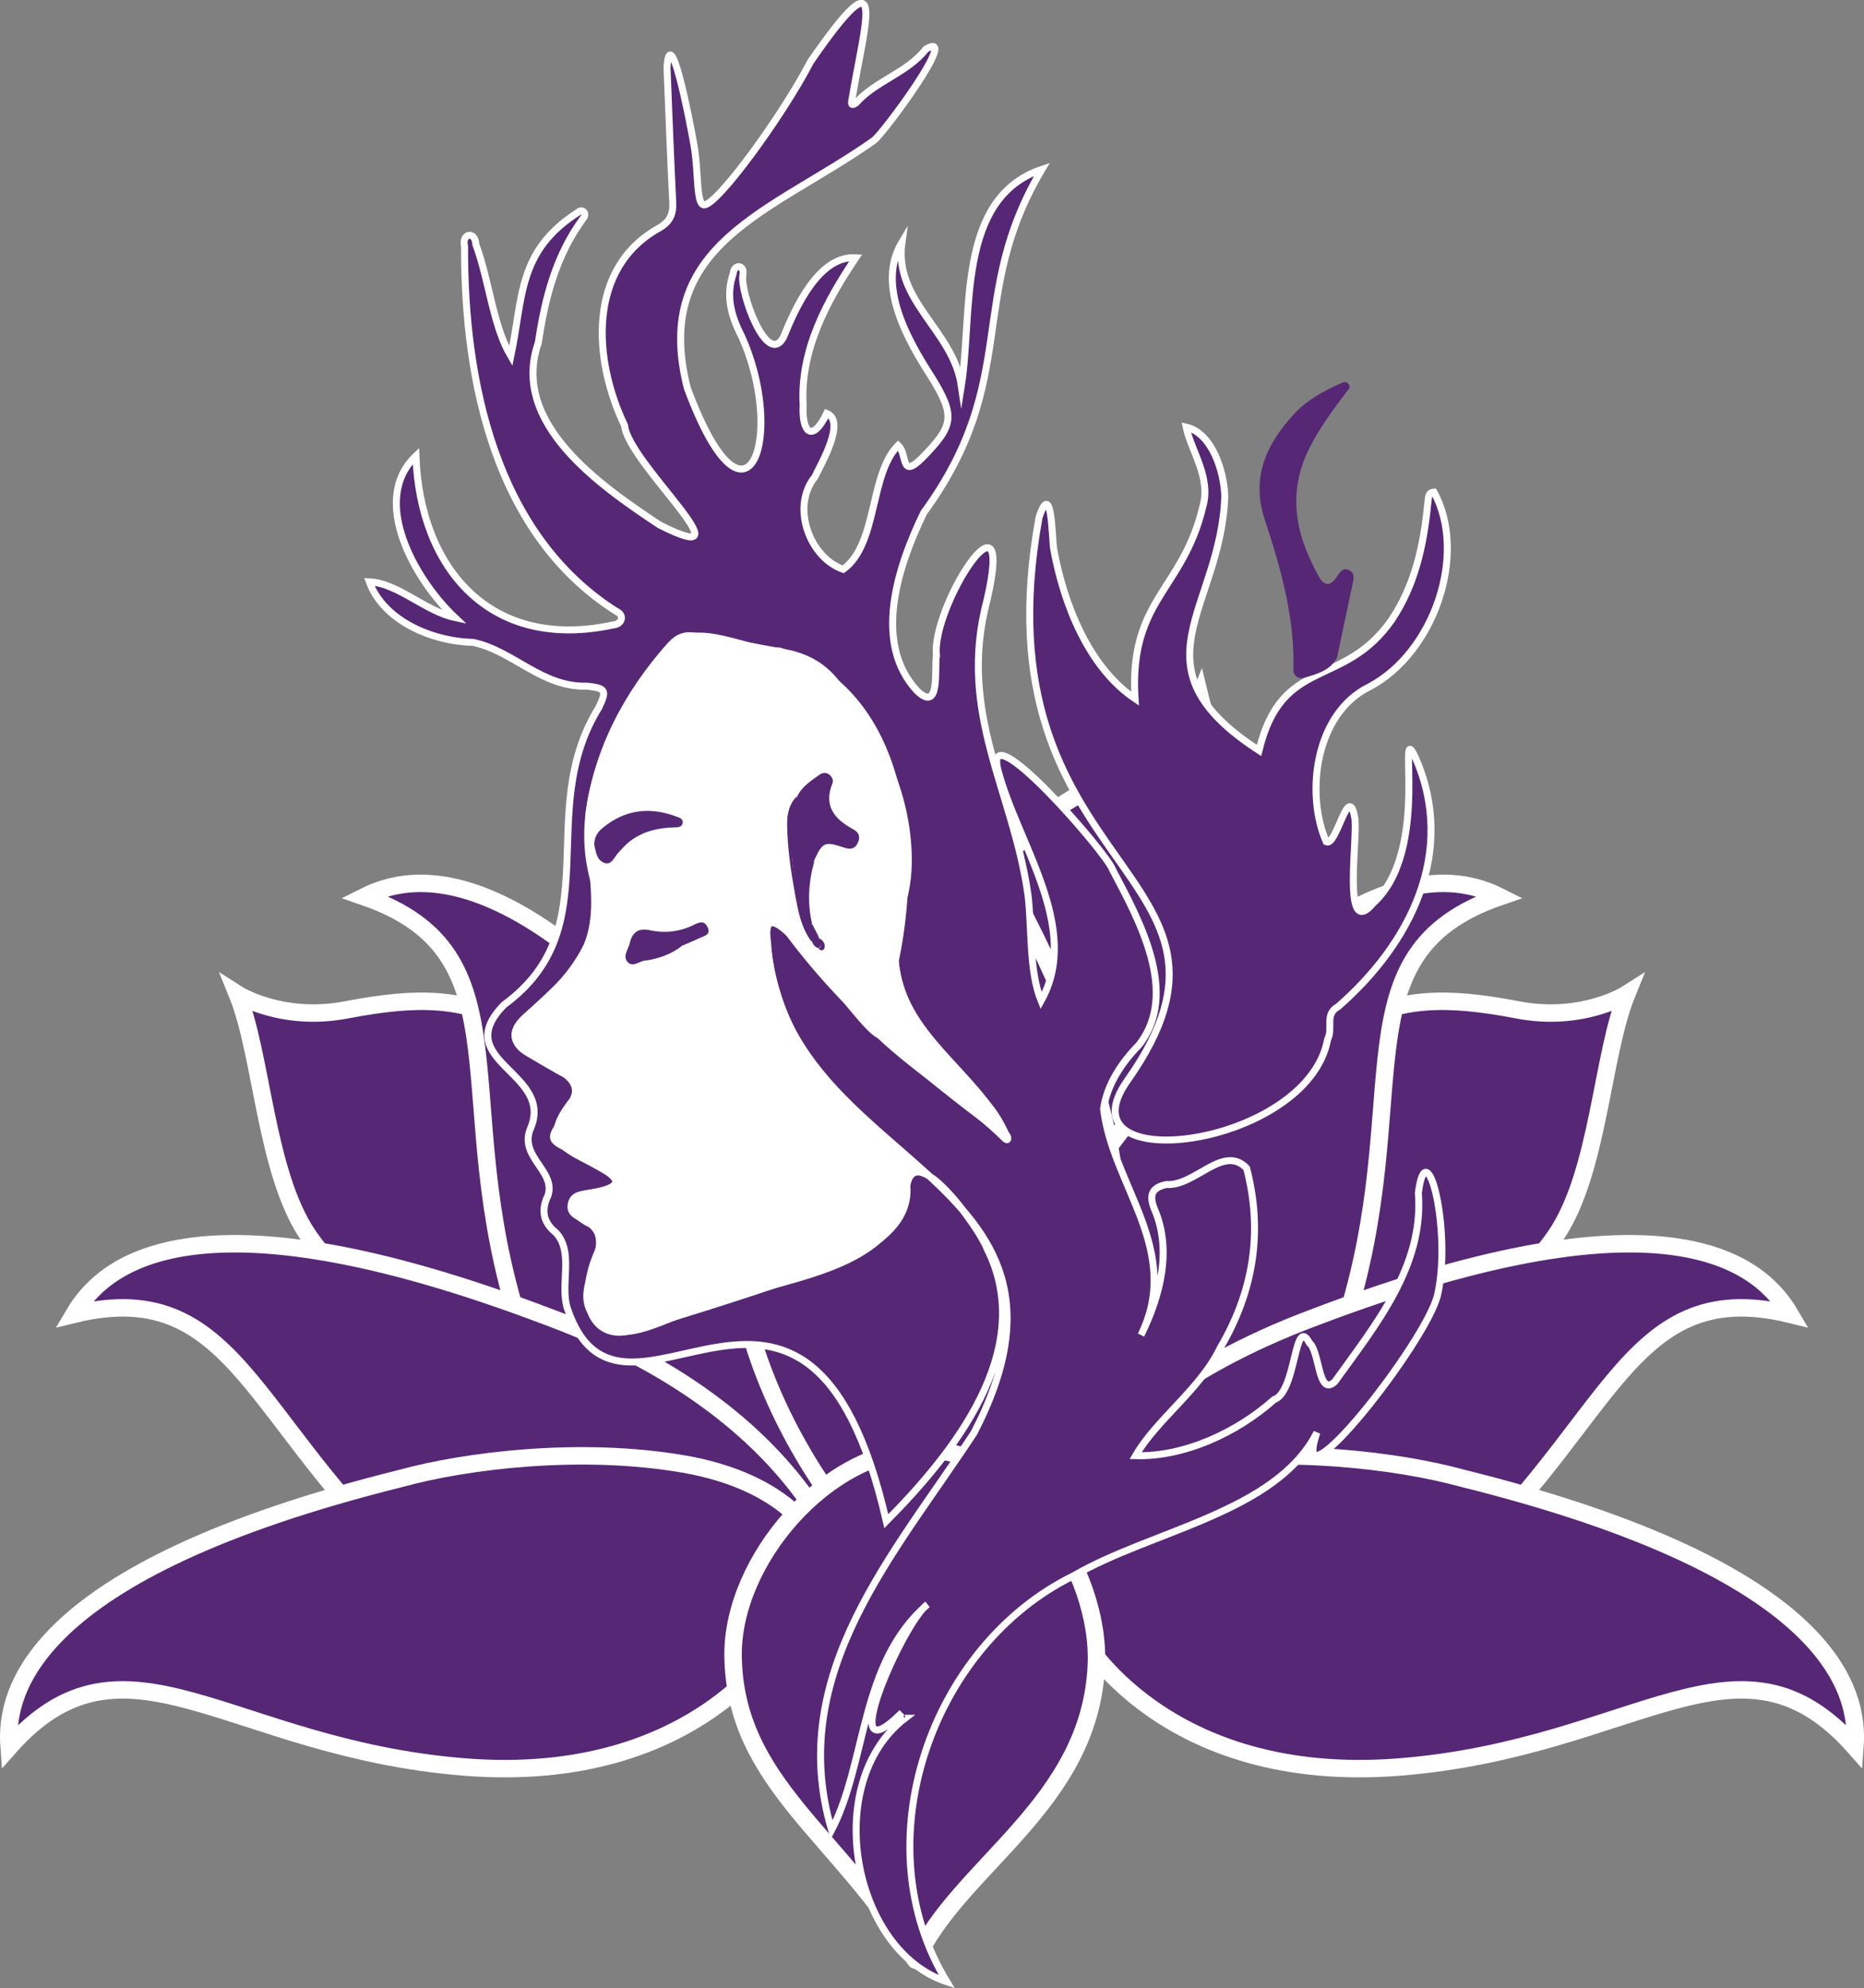 <?xml version="1.0" encoding="UTF-8"?>
<svg id="Layer_2" data-name="Layer 2" xmlns="http://www.w3.org/2000/svg" xmlns:xlink="http://www.w3.org/1999/xlink" viewBox="0 0 533.96 569.5">
  <rect x="0" y="0" width="533.96" height="569.5" fill="#808080" stroke="none"/>
  <defs>
    <style>
      .cls-1 {
        stroke-width: 5px;
      }

      .cls-1, .cls-2, .cls-3, .cls-4 {
        fill: #562775;
      }

      .cls-1, .cls-2, .cls-4 {
        stroke: #fff;
        stroke-miterlimit: 10;
      }

      .cls-5 {
        fill: none;
      }

      .cls-5, .cls-6, .cls-3 {
        stroke-width: 0px;
      }

      .cls-7 {
        clip-path: url(#clippath-1);
      }

      .cls-2 {
        stroke-width: .25px;
      }

      .cls-6 {
        fill: #fff;
      }

      .cls-8 {
        clip-path: url(#clippath);
      }

      .cls-4 {
        stroke-width: 2px;
      }
    </style>
    <clipPath id="clippath">
      <rect class="cls-5" y="191.36" width="266.98" height="317.73"/>
    </clipPath>
    <clipPath id="clippath-1">
      <rect class="cls-5" x="266.98" y="191.36" width="266.98" height="317.73"/>
    </clipPath>
  </defs>
  <g id="Layer_1-2" data-name="Layer 1">
    <g>
      <g id="_Mirror_Repeat_" data-name="&amp;lt;Mirror Repeat&amp;gt;">
        <g class="cls-8">
          <path class="cls-1" d="m172.64,306.77s-6.8-23.43-6.25-39.6c.73-21.63,19.41-49.24,23.86-67.59,0,0,5.52,13.9,22.68,21.87,19.98,9.27,28.88,16.77,36.96,31.56,7.36,13.47,22.23,50.08,9.8,70.05-12.43,19.97-28.2,51.57-48.69,31.57-20.5-20-38.36-47.86-38.36-47.86Z"/>
          <path class="cls-1" d="m116.29,382.04s-19.2-15.05-28.2-28.49c-12.03-17.98-13-51.31-20.1-68.8,0,0,12.6,8.06,31.19,4.51,21.63-4.14,33.24-3.25,48.43,4.03,13.84,6.63,47.29,27.67,48.86,51.14s7.23,58.33-21.09,54.06c-28.32-4.27-59.09-16.45-59.09-16.45Z"/>
          <path class="cls-1" d="m218.52,449.56s-48.83-5.24-69.69-70.07c-20.86-64.83,2.79-106.35-44.51-122.64,13.54-6.83,48.35-14.72,114.21,74.63,11.4,14.72,34.52,73.05,34.52,73.05l-5.26,42.57-29.27,2.46Z"/>
          <path class="cls-1" d="m221.52,476.69s-43.9,22.02-96.53-21.2c-52.63-43.22-55.21-90.93-103.81-79.04,7.69-13.07,32.69-38.54,136.42.94,79.67,29.75,87.19,81.38,87.19,81.38l-23.28,17.91Z"/>
          <path class="cls-1" d="m224.32,468.43s-23.48,43.13-91.36,37.68c-67.89-5.46-97.24-43.16-130.35-5.66-1.15-15.12,4.85-50.31,112.56-77.08,17.95-4.92,50.85-9.19,80.7-4.03,29.85,5.16,37.34,21.1,37.34,21.1l-8.89,27.99Z"/>
        </g>
      </g>
      <g id="_Mirror_Repeat_-2" data-name="&amp;lt;Mirror Repeat&amp;gt;">
        <g class="cls-7">
          <path class="cls-1" d="m361.33,306.77s6.8-23.43,6.25-39.6c-.73-21.63-19.41-49.24-23.86-67.59,0,0-5.52,13.9-22.68,21.87-19.98,9.27-28.88,16.77-36.96,31.56-7.36,13.47-22.23,50.08-9.8,70.05,12.43,19.97,28.2,51.57,48.69,31.57,20.5-20,38.36-47.86,38.36-47.86Z"/>
          <path class="cls-1" d="m417.68,382.04s19.2-15.05,28.2-28.49c12.03-17.98,13-51.31,20.1-68.8,0,0-12.6,8.06-31.19,4.51-21.63-4.14-33.24-3.25-48.43,4.03-13.84,6.63-47.29,27.67-48.86,51.14s-7.23,58.33,21.09,54.06c28.32-4.27,59.09-16.45,59.09-16.45Z"/>
          <path class="cls-1" d="m315.44,449.56s48.83-5.24,69.69-70.07c20.86-64.83-2.79-106.35,44.51-122.64-13.54-6.83-48.35-14.72-114.21,74.63-11.4,14.72-34.52,73.05-34.52,73.05l5.26,42.57,29.27,2.46Z"/>
          <path class="cls-1" d="m312.45,476.69s43.9,22.02,96.53-21.2c52.63-43.22,55.21-90.93,103.81-79.04-7.69-13.07-32.69-38.54-136.42.94-79.67,29.75-87.19,81.38-87.19,81.38l23.28,17.91Z"/>
          <path class="cls-1" d="m309.65,468.43s23.48,43.13,91.36,37.68c67.89-5.46,97.24-43.16,130.35-5.66,1.15-15.12-4.85-50.31-112.56-77.08-17.95-4.92-50.85-9.19-80.7-4.03-29.85,5.16-37.34,21.1-37.34,21.1l8.89,27.99Z"/>
        </g>
      </g>
    </g>
    <path class="cls-1" d="m319.84,348.34c-.34-58.49-56.36-135.64-56.36-135.64,0,0-57.44,90.84-53.48,141.93,5.02,64.63,56.34,105.6,56.34,105.6,0,0,53.97-32.53,53.5-111.89Z"/>
    <path class="cls-1" d="m314.06,477.05c-1.87,39.88-39.3,57.23-51.7,84.35-.03.06-.1.06-.13,0-21.81-36.04-51.7-50.77-52.23-86.99-.4-27.43,27.07-59.23,54.5-59.23s50.84,34.45,49.55,61.86Z"/>
    <g>
      <path class="cls-4" d="m258.4,490.53c-20.21,20.07.65-26.6,7.26-30.95-19.34,16.72-17.32,45.19-27.44,64.6-13.28-44.81,18.18-79.24,40.78-113.75,39.17-75.45-55.28-75.51-59.13-140.5-2.92-21.23,26.05,24.38,32.03,26.51,11.35,10.75,24.96,18.8,36.07,29.75,1.02.89.88-.76.19-1.24-8.6-18.07-29.8-28.13-31.74-49.53,6.87-32.53,3-76.94-33.09-88.94-9.92-.11-22.75-8.37-31.22-1.64-12.5,13.98-21,29.92-23.46,48.69,1.27,27.62,7.77,36.78-17.39,57.16-14.72,12.59,19.2,12.98,12.75,24.54-10.2,12.95-1.04,13.73,9.39,20.03,8.49,5.31-3.49,6-7.45,7.15-5.28,2.47.18,6.86,3.33,8.26,7.47,6-4.96,16.99.03,25.17,6.7,12.9,23.19-.36,33.49-1.64,18.64-8.61,53.06-8.94,56.83-33.58,1.63-15.94,21.09,11.3,23.16,17.12,14.45,28.88-9.82,58.7-28.9,77.97-22.6-98.44-75.71-14.2-91.41-61.09-2.09-6.93,1.98-16.01-3.27-21.58-3.68-2.96-4.24-6.49-2.25-10.58,2.39-7.09-8.56-11.21-4.92-19.41,6.63-15.92-23.47-19.18-7.63-35.27,30.38-22.25,8.42-55.03,27.15-85.16,2.32-4.89,2-5.5-3.42-6.09-12.87.45-21.18-10.16-32.65-12.54-11.85-.28-25.64-6.24-29.69-17.34,8.17.38,16.01,8.41,24.49,10.22-11.32-10.69-24.48-33.6-11.15-46.27,1.12,31.9,21.06,56.1,56.6,48.38,2.46-.18,3.23-2.87.79-3.87-34.76-22.04-43.6-66.13-43.45-104.5-.92-3.78,3.05-4.58,3.24-.54,3.78,10.13,4.85,23.22,10.01,31.93,3.53-16.65,1.87-30.02,19.18-41.13,1.28-1.22,2.67.23,1.64,1.55-7.89,10.64-11.05,22.93-12.94,35.73-8.1,23.1,17.67,40.87,34.68,52.18,27.31,13.83-9.03-17.73-9.97-28.45-9.02-18.77-10.83-45.21,10.04-56.64,2.9-1.73,3.92-3.88,3.76-7.16-.64-12.93-1.14-25.86-1.65-38.79.87-13.07,6.16,13.4,7.73,22.3,1.31,7.45.59,16.62,2.76,17.08,3.46.74,22.62-25.48,30.62-40.99,22.66-32.76,15.48-11.11,11.76,11.47-.15,1.25.67.72,1.24.37,5.62-6.37,14.67-8.58,20.08-15.47,9.94-5.81-12.17,24.19-14.96,26.21-29.03,20.49-63.92,29.41-53.42,70.89,17.37,46.71,28.46,13.04,15.35-15.25-2.85-5.6-4.34-11.3-2.2-17.5.21-2.82,3.3-2.67,2.78.3-.98,4.78,6.99,26.9,11.7,17.75,3.45-8.63,10.21-23.29,20.63-22.62-8.07,11.97-16,26.3-15.07,42.13-.44,8.09,2.7,10.89,6.76,2.45,5.47,2.22-1.47,14.21-3.42,18.21-6.97,8.66-1.37,23.21,8.15,26.45,9.96-7.28,7.44-27.15,15.71-35.49,2.76,2.37.57,9.93,6.92,3.54,8.92-9.09,9.53-11.83,2.94-22.67-7.05-10.94-16.18-26.7-8.76-39.08-2.39,17.03,14.69,25.2,17.02,41.16,3.3-20.57-1.58-53.73,23.07-62.02-21.83,36.76-5.85,59.91-33.84,98.33-7.26,14.95-14.86,37.23-1.89,51.06,6.75,6.48,4.88-6.46,5.52-10.15-1.5-14.03,22.76-51.63,14.48-15.85-8.57,32.4,7.49,54.51,11.75,84.43,1.15,9.76.27,21.67,3.75,30.32,11.75-21-7.03-45.34-12.4-66.25l.02.05c-4.2-16.89,31.42,24.1,32.85,28.65,7.59,14.37,19.26,35.44,7.51,50.26-4.86,4.95-9.04,11.17-10.09,18.21,2.53,21.99,22.68,40.51,10.73,64.83,5.66-11.5,8.91-24.57,3.79-36.22-1.55-3.99-.63-6.05,3.55-6.92,8.08.6,16.27-11.66,22.91-4.66,4.76,18.21,1.95,35.32-7.53,51.44-5.72,11.88-18.22,20.45-24.27,30.91,13.88.37,28.93-6.51,39.65-16.05,6.48-2.16,5.77-24.57,10.15-16.23,2.95,2.33,2.47,15.62,7.28,11.07,11.51-16.06,25.56-33.01,23.92-54.02,2.32-18.6,9.6,10.78,5.54,29.03-3,13.49-42.93,63.93-34.6,39.56-11.59,22.93-47.27,27.99-69.67,41.02-41.09,20.14-60.54,76.81-36.34,116.31-27.03-8.89-36.13-56.91-11.99-75.48h-.01"/>
      <path class="cls-4" d="m405.49,217.07c11.84,27.01-1.49,53.24-22.19,71.28-3.97,2.17-1.33,6.04-2.98,9.34-5.76,31.12-77.31,40.07-57.38,11.83,42.74-60.55-43.97-58.38-25.29-161.35,3.69-11.04,3.65,5.76,4.2,9.12,2.87,15.87,10.09,33.94,23.29,42.83-1.74-28.44,13.69-30.91,19.42-54.98,2.43-8.41-3.33-15.9-4.77-22.8,7.34,1.68,10.84,12.53,11.06,19.8-1.09,32.41-27.4,48.67,9.8,72.81,6.62-27.19,24.16-17.56,37.98-37.35,6.76-10.06,9.22-21.57,10.36-33.34.24-1.31-.05-3.25,1.79-3.3,9.67,17.69.06,45.85-18.38,55.7-15.84,7.67-18.45,30.93-12.47,44.47,2.92,1.39,6.33-16.9,8.07-7.26,1.29,4.48-3.96,35.94,5.34,24.85,16.9-15.31,6.32-54.17,12.15-41.66Z"/>
      <path class="cls-3" d="m370.5,192.49c.54-15.18-3.53-29.5-8.21-43.68-4.02-12.18.58-21.83,8.62-30.45,3.52-3.78,8.08-6.25,12.77-8.39.83-.38,1.75-.95,2.56-.05.9,1-.07,1.72-.59,2.41-3.86,5.11-7.65,10.24-10.56,16.01-5.22,10.34-4.76,20.64-.18,30.98.85,1.91,1.77,3.8,2.77,5.64,1.6,2.93,3.29,3.06,5.19.37.9-1.27,1.65-2.84,3.49-2.07,1.77.75,1.44,2.44,1.12,3.96-1.49,7.05-2.99,14.1-4.48,21.15-1.94,3.66-5.58,4.62-9.13,5.69-1.54.47-2.74.01-3.37-1.57Z"/>
      <path class="cls-6" d="m285,324.2c-22.69-16.84-44.25-34.88-61.02-57.96-.69-.95-1.35-2.66-2.84-2.04-1.48.62-.67,2.27-.59,3.46,1.51,22.83,12.72,40.45,29.68,54.94,3.89,3.32,7.87,6.54,11.8,9.8.81.89,1.68,1.71,2.82,2.18h.02c-.32,2.45-2.8.16-3.56,1.64-.51.95-.66,1.95-.56,3.04.65,6.85-2.66,11.88-7.64,16.01-4.35,3.61-9.39,6.06-14.68,7.99-18.95,6.91-38.22,12.88-57.5,18.77-6.84,2.09-12.6-1.84-13.34-9.12-.53-5.25.75-10.25,2.85-14.97,1.48-3.35,1.03-5.57-2.44-6.98-.43-.17-.81-.45-1.22-.69-2.21-1.29-4.82-2.34-4.09-5.69.71-3.22,3.5-3.39,6.01-3.83,1.37-.24,2.78-.23,4.18-.36,1.14-.1,2.58.1,2.96-1.28.41-1.47-1.02-1.93-1.99-2.49-4.54-2.63-9.05-5.32-13.68-7.79-2.78-1.48-3.37-3.19-1.66-5.88,1.75-2.75,3.2-5.7,4.97-8.44,1.62-2.51,1.31-4.15-1.42-5.59-3.92-2.06-7.7-4.38-11.53-6.61-4.78-2.79-5.27-7.34-1.19-11.19,3.05-2.88,6.22-5.64,9.2-8.59,5.4-5.34,9.09-11.78,11.79-18.83.82-2.15,1.25-4.35.41-6.49-5.92-15.14-3.41-29.82,2.44-44.26,4.33-10.68,10.49-20.26,18.2-28.86,2.24-2.5,4.65-3.43,8.04-2.83,8.61,1.52,17.21,3.1,25.8,4.73,6.05,1.15,10.95,3.86,14.77,8.55,11.74,14.39,20.27,30.19,21.15,49.23.24,5.27-.24,10.54-1.82,15.57-5.18,16.43-.08,29.95,11.3,41.89,4.26,4.47,8.27,9.18,12.39,13.79,2.64,2.95,4.66,6.29,6.16,9.94.53.58.58,1.33.1,1.83-.65.68-1.21-.04-1.69-.46-.85-.75-1.59-1.62-2.62-2.14Z"/>
      <path class="cls-2" d="m228.26,228.07c1.34-2.88,3.93-4.49,6.37-6.23.88-.63,1.95-.85,2.93-.12.91.68,1.41,1.69.99,2.76-2.56,6.42.7,10.11,5.93,12.94,1.72.93,2.19,2.34,1.34,4.1-.88,1.81-2.27,1.97-4.08,1.37-5.51-1.84-6.04-1.57-8.41,3.62-2.48,5.96-3.04,11.99-.69,18.13v-.03c.5,1.51.89,3.08,2.14,4.2l-.03-.04q1.1,2.35-.24,2.99c-1.02-.34-1.68-1.02-2.02-2.03-4.75-9.41-5.11-19.79-6.48-29.93-.56-4.13.16-8.08,2.25-11.73Z"/>
      <path class="cls-3" d="m170.24,242.06c-.04-2.14.84-3.61,2.23-4.78,6.39-5.37,13.51-6.3,21.22-3.42.85.32,1.98.59,1.87,1.75-.14,1.4-1.43,1.36-2.44,1.38-4.52.09-8.71,1.07-12.45,3.79-1.44,1.05-2.52,2.37-3.7,3.64-1.1,1.19-1.78,3.55-3.96,2.69-2.19-.87-2.29-3.29-2.77-5.05Z"/>
      <path class="cls-3" d="m184.9,275.14c-1.76.03-3.62,2.18-5.18.32-1.4-1.67.27-3.52.67-5.27.7-3.12,2.43-4.48,5.84-3.74,4.32.94,8.59.41,12.6-1.58,1.47-.73,2.88-1.28,3.83.64,1.1,2.23-.85,2.51-2.13,3.12-1.68.8-3.4,1.49-5.11,2.23-3.37,1.75-6.97,2.95-10.52,4.27Z"/>
      <path class="cls-3" d="m228.26,228.07c-3.6,13.46-.64,26.29,3.74,38.98.31.89.72,1.72.48,2.68-3.03-4.05-3.87-8.89-4.74-13.67-1.19-6.51-2.15-13.06-2.26-19.69-.05-3.04.49-5.99,2.78-8.3Z"/>
      <path class="cls-3" d="m232.64,264.65c-2.32-1.99-1.98-4.98-1.99-7.38-.02-3.66.16-7.58,2.68-10.75-1.73,5.99-2.12,12.02-.69,18.13Z"/>
      <path class="cls-3" d="m184.9,275.14c3.31-1.9,6.81-3.34,10.52-4.27-3.09,2.45-6.67,3.69-10.52,4.27Z"/>
      <path class="cls-3" d="m234.78,268.81c-1.82-.83-2.29-2.36-2.16-4.2.72,1.4,1.44,2.8,2.16,4.2Z"/>
      <path class="cls-3" d="m234.51,271.77c1.43-.89-.2-2.02.24-2.99,1.06.64,1.77,1.57,1.39,2.8-.25.79-1,.79-1.63.19Z"/>
    </g>
  </g>
</svg>